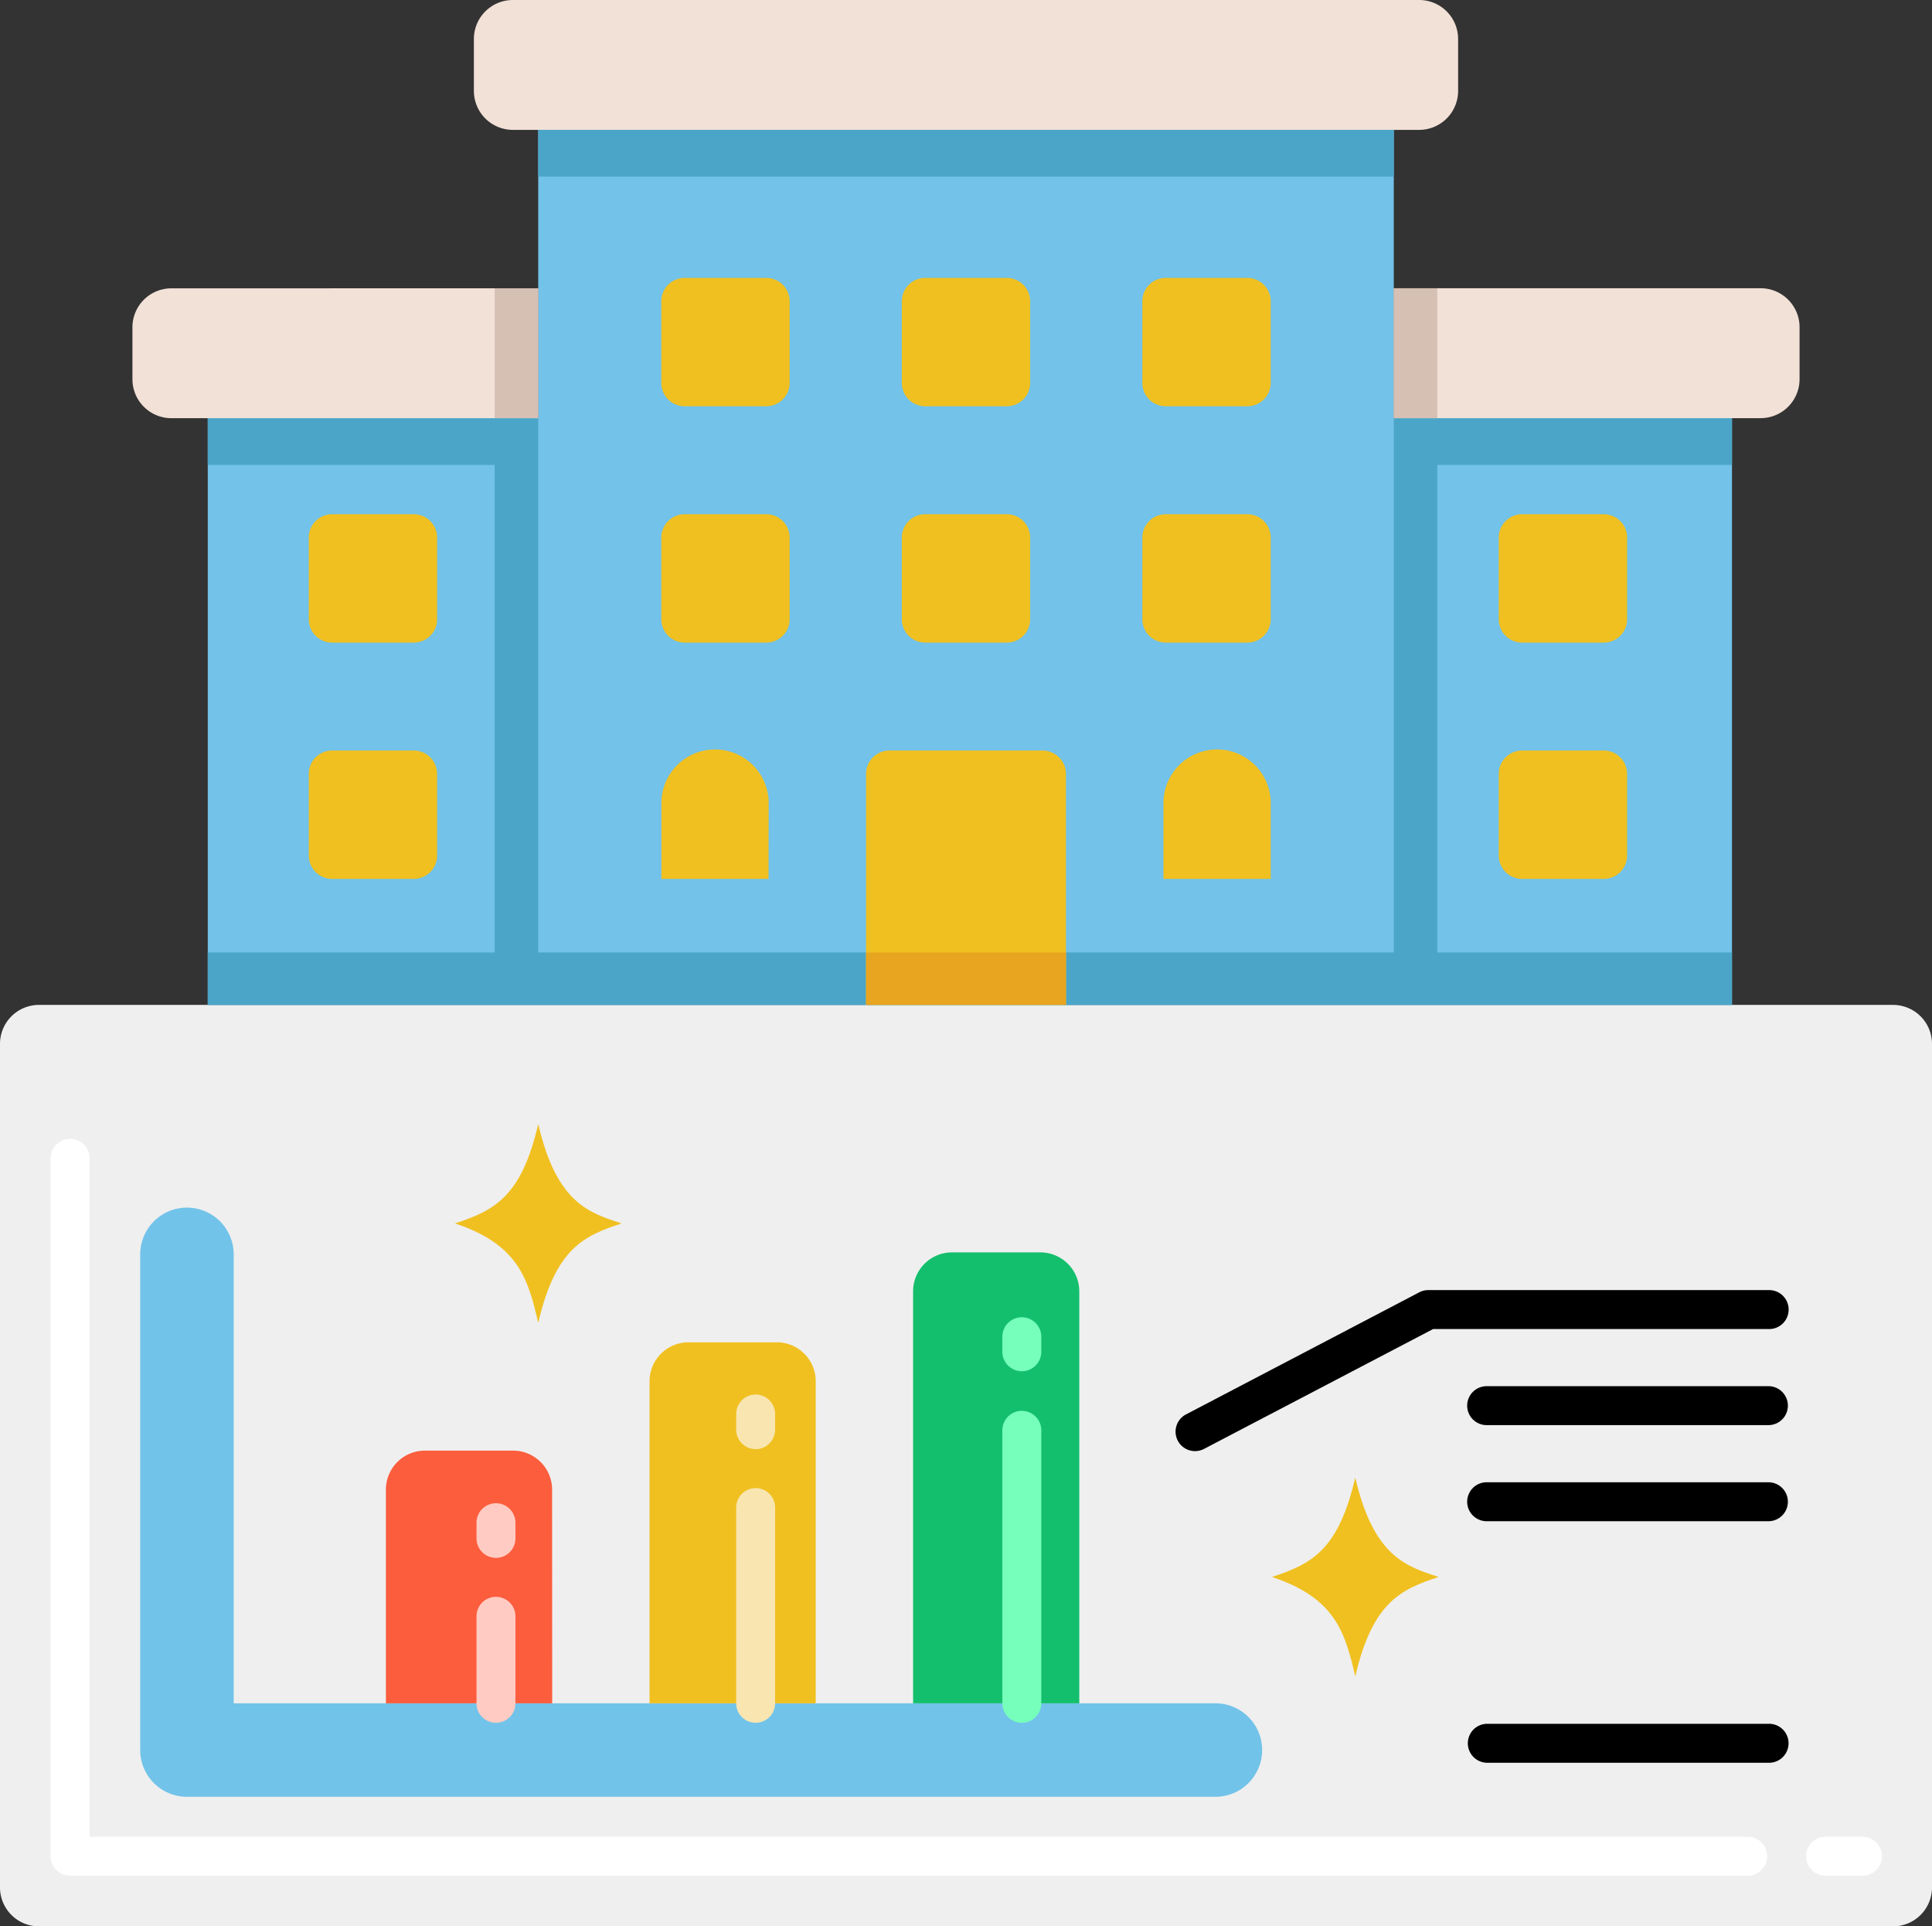 <svg xmlns="http://www.w3.org/2000/svg" width="86.26" height="86" viewBox="0 0 86.26 86">
  <rect x="0" y="0" width="86.26" height="86" fill="#333333" stroke="none"/>
  <g id="Grupo_109146" data-name="Grupo 109146" transform="translate(-6576 9977)">
    <g id="Grupo_108983" data-name="Grupo 108983" transform="translate(6363.13 -10189.25)">
      <path id="Trazado_167224" data-name="Trazado 167224" d="M299.13,258.852v37.659a1.74,1.74,0,0,1-1.739,1.739H214.609a1.74,1.74,0,0,1-1.739-1.739V258.852a1.74,1.74,0,0,1,1.739-1.739h82.782a1.74,1.74,0,0,1,1.739,1.739Z" fill="#efefef"/>
      <path id="Trazado_167225" data-name="Trazado 167225" d="M269.222,290.379a2.087,2.087,0,0,1-2.087,2.087H221.217a2.088,2.088,0,0,1-2.087-2.087V268.25a2.087,2.087,0,1,1,4.174,0v20.042h43.831A2.087,2.087,0,0,1,269.222,290.379Z" fill="#72c3e9"/>
      <path id="Trazado_167226" data-name="Trazado 167226" d="M249.291,288.292h-7.42V273.915a1.74,1.74,0,0,1,1.739-1.739h3.942a1.739,1.739,0,0,1,1.739,1.739Z" fill="#f0c020"/>
      <path id="Trazado_167227" data-name="Trazado 167227" d="M237.525,288.292H230.1v-9.54a1.74,1.74,0,0,1,1.739-1.74h3.942a1.74,1.74,0,0,1,1.739,1.74Z" fill="#fc5d3d"/>
      <path id="Trazado_167228" data-name="Trazado 167228" d="M261.058,288.292h-7.42V269.9a1.739,1.739,0,0,1,1.739-1.739h3.942a1.74,1.74,0,0,1,1.739,1.739Z" fill="#13bf6d"/>
      <path id="Trazado_167229" data-name="Trazado 167229" d="M290.2,230.918v26.2H222.146v-26.2H236.9v-12.87H275.1v12.87Z" fill="#72c2e9"/>
      <path id="Trazado_167230" data-name="Trazado 167230" d="M290.2,233.005v-2.087H275.1v23.854H236.9V230.918H222.146v2.087h12.811v21.767H222.146v2.341H290.2v-2.341H277.043V233.005Z" fill="#4ba5c8"/>
      <path id="Trazado_167231" data-name="Trazado 167231" d="M277.972,213.989v2.32a1.74,1.74,0,0,1-1.739,1.739H235.767a1.74,1.74,0,0,1-1.739-1.739v-2.32a1.74,1.74,0,0,1,1.739-1.739h40.466A1.74,1.74,0,0,1,277.972,213.989Z" fill="#f2e1d7"/>
      <path id="Trazado_167232" data-name="Trazado 167232" d="M293.217,226.859v2.32a1.74,1.74,0,0,1-1.739,1.739H275.1v-5.8h16.375A1.74,1.74,0,0,1,293.217,226.859Z" fill="#f2e1d7"/>
      <path id="Trazado_167233" data-name="Trazado 167233" d="M236.9,225.12v5.8H220.522a1.74,1.74,0,0,1-1.739-1.739v-2.32a1.74,1.74,0,0,1,1.739-1.739Z" fill="#f2e1d7"/>
      <g id="Grupo_108983-2" data-name="Grupo 108983">
        <path id="Trazado_167234" data-name="Trazado 167234" d="M247.083,230.387h-3.644a1.044,1.044,0,0,1-1.044-1.044V225.7a1.044,1.044,0,0,1,1.044-1.043h3.644a1.044,1.044,0,0,1,1.044,1.043v3.645A1.044,1.044,0,0,1,247.083,230.387Z" fill="#f0c020"/>
        <path id="Trazado_167235" data-name="Trazado 167235" d="M257.822,230.387h-3.644a1.043,1.043,0,0,1-1.044-1.044V225.7a1.043,1.043,0,0,1,1.044-1.043h3.644a1.043,1.043,0,0,1,1.043,1.043v3.645A1.043,1.043,0,0,1,257.822,230.387Z" fill="#f0c020"/>
        <path id="Trazado_167236" data-name="Trazado 167236" d="M247.083,240.938h-3.644a1.044,1.044,0,0,1-1.044-1.044V236.25a1.044,1.044,0,0,1,1.044-1.043h3.644a1.044,1.044,0,0,1,1.044,1.043v3.644A1.044,1.044,0,0,1,247.083,240.938Z" fill="#f0c020"/>
        <path id="Trazado_167237" data-name="Trazado 167237" d="M257.822,240.938h-3.644a1.043,1.043,0,0,1-1.044-1.044V236.25a1.043,1.043,0,0,1,1.044-1.043h3.644a1.043,1.043,0,0,1,1.043,1.043v3.644A1.043,1.043,0,0,1,257.822,240.938Z" fill="#f0c020"/>
        <path id="Trazado_167238" data-name="Trazado 167238" d="M268.561,230.387h-3.644a1.044,1.044,0,0,1-1.044-1.044V225.7a1.044,1.044,0,0,1,1.044-1.043h3.644a1.044,1.044,0,0,1,1.044,1.043v3.645A1.044,1.044,0,0,1,268.561,230.387Z" fill="#f0c020"/>
        <path id="Trazado_167239" data-name="Trazado 167239" d="M268.561,240.938h-3.644a1.044,1.044,0,0,1-1.044-1.044V236.25a1.044,1.044,0,0,1,1.044-1.043h3.644a1.044,1.044,0,0,1,1.044,1.043v3.644A1.044,1.044,0,0,1,268.561,240.938Z" fill="#f0c020"/>
        <path id="Trazado_167240" data-name="Trazado 167240" d="M284.474,240.938H280.83a1.044,1.044,0,0,1-1.044-1.044V236.25a1.044,1.044,0,0,1,1.044-1.043h3.644a1.044,1.044,0,0,1,1.044,1.043v3.644A1.044,1.044,0,0,1,284.474,240.938Z" fill="#f0c020"/>
        <path id="Trazado_167241" data-name="Trazado 167241" d="M284.474,251.488H280.83a1.044,1.044,0,0,1-1.044-1.043V246.8a1.044,1.044,0,0,1,1.044-1.044h3.644a1.044,1.044,0,0,1,1.044,1.044v3.644A1.044,1.044,0,0,1,284.474,251.488Z" fill="#f0c020"/>
        <path id="Trazado_167242" data-name="Trazado 167242" d="M231.344,240.938H227.7a1.043,1.043,0,0,1-1.044-1.044V236.25a1.043,1.043,0,0,1,1.044-1.043h3.644a1.043,1.043,0,0,1,1.043,1.043v3.644A1.043,1.043,0,0,1,231.344,240.938Z" fill="#f0c020"/>
        <path id="Trazado_167243" data-name="Trazado 167243" d="M231.344,251.488H227.7a1.043,1.043,0,0,1-1.044-1.043V246.8a1.043,1.043,0,0,1,1.044-1.044h3.644a1.043,1.043,0,0,1,1.043,1.044v3.644A1.043,1.043,0,0,1,231.344,251.488Z" fill="#f0c020"/>
        <path id="Trazado_167244" data-name="Trazado 167244" d="M247.184,251.488H242.4v-3.336a2.395,2.395,0,1,1,4.789,0Z" fill="#f0c020"/>
        <path id="Trazado_167245" data-name="Trazado 167245" d="M260.463,246.8v10.313h-8.926V246.8a1.045,1.045,0,0,1,1.044-1.044h6.838a1.045,1.045,0,0,1,1.044,1.044Z" fill="#f0c020"/>
      </g>
      <path id="Trazado_167246" data-name="Trazado 167246" d="M251.537,254.772h8.926v2.341h-8.926Z" fill="#e8a51f"/>
      <path id="Trazado_167247" data-name="Trazado 167247" d="M269.605,251.488h-4.789v-3.336a2.395,2.395,0,1,1,4.789,0Z" fill="#f0c020"/>
      <path id="Trazado_167248" data-name="Trazado 167248" d="M234.957,225.12h1.94v5.8h-1.94Z" fill="#d6c0b3"/>
      <path id="Trazado_167249" data-name="Trazado 167249" d="M275.1,225.12h1.94v5.8H275.1Z" fill="#d6c0b3"/>
      <path id="Trazado_167250" data-name="Trazado 167250" d="M236.9,218.048H275.1v2.087H236.9Z" fill="#4ba5c8"/>
      <g id="Grupo_108984" data-name="Grupo 108984">
        <path id="Trazado_167251" data-name="Trazado 167251" d="M240.623,266.868c-1.424-.47-2.9-.881-3.721-4.438-.76,3.276-1.979,3.863-3.72,4.438,2.84.939,3.269,2.493,3.72,4.439C237.681,267.952,238.968,267.415,240.623,266.868Z" fill="#f0c020"/>
      </g>
      <g id="Grupo_108985" data-name="Grupo 108985">
        <path id="Trazado_167252" data-name="Trazado 167252" d="M277.1,282.652c-1.424-.471-2.894-.882-3.72-4.438-.76,3.276-1.979,3.863-3.72,4.438,2.84.939,3.269,2.493,3.72,4.438C274.162,283.736,275.45,283.2,277.1,282.652Z" fill="#f0c020"/>
      </g>
      <path id="Trazado_167253" data-name="Trazado 167253" d="M296,295.989h-1.594a.87.87,0,1,1,0-1.739H296a.87.87,0,1,1,0,1.739Zm-5.072,0H216a.87.87,0,0,1-.87-.869V263.96a.87.87,0,0,1,1.74,0v30.29h74.058a.87.87,0,0,1,0,1.739Z" fill="#fff"/>
      <path id="Trazado_167254" data-name="Trazado 167254" d="M246.609,289.161a.869.869,0,0,1-.87-.869v-8.738a.869.869,0,0,1,1.739,0v8.738A.869.869,0,0,1,246.609,289.161Zm0-12.215a.87.87,0,0,1-.87-.87v-.7a.869.869,0,0,1,1.739,0v.7A.87.87,0,0,1,246.609,276.946Z" fill="#f8e5b0"/>
      <path id="Trazado_167255" data-name="Trazado 167255" d="M235.015,289.161a.869.869,0,0,1-.87-.869v-3.884a.869.869,0,1,1,1.739,0v3.884A.869.869,0,0,1,235.015,289.161Zm0-7.362a.869.869,0,0,1-.87-.869v-.7a.869.869,0,1,1,1.739,0v.7A.869.869,0,0,1,235.015,281.8Z" fill="#ffcbc3"/>
      <path id="Trazado_167256" data-name="Trazado 167256" d="M258.493,289.161a.87.87,0,0,1-.87-.869V276.076a.87.87,0,0,1,1.739,0v12.216A.869.869,0,0,1,258.493,289.161Zm0-15.694a.87.87,0,0,1-.87-.869v-.7a.87.87,0,0,1,1.739,0v.7A.869.869,0,0,1,258.493,273.467Z" fill="#76ffbb"/>
      <path id="Trazado_167257" data-name="Trazado 167257" d="M291.826,269.844H276.638a.874.874,0,0,0-.4.1l-10.415,5.45a.869.869,0,1,0,.807,1.54l10.225-5.35h14.975a.87.87,0,1,0,0-1.739Z"/>
      <path id="Trazado_167258" data-name="Trazado 167258" d="M291.826,274.134h-12.58a.869.869,0,0,0,0,1.739h12.58a.869.869,0,1,0,0-1.739Z"/>
      <path id="Trazado_167259" data-name="Trazado 167259" d="M291.826,278.424h-12.58a.869.869,0,0,0,0,1.739h12.58a.869.869,0,1,0,0-1.739Z"/>
      <path id="Trazado_167260" data-name="Trazado 167260" d="M291.826,289.207h-12.58a.87.87,0,0,0,0,1.739h12.58a.87.87,0,1,0,0-1.739Z"/>
    </g>
  </g>
</svg>
